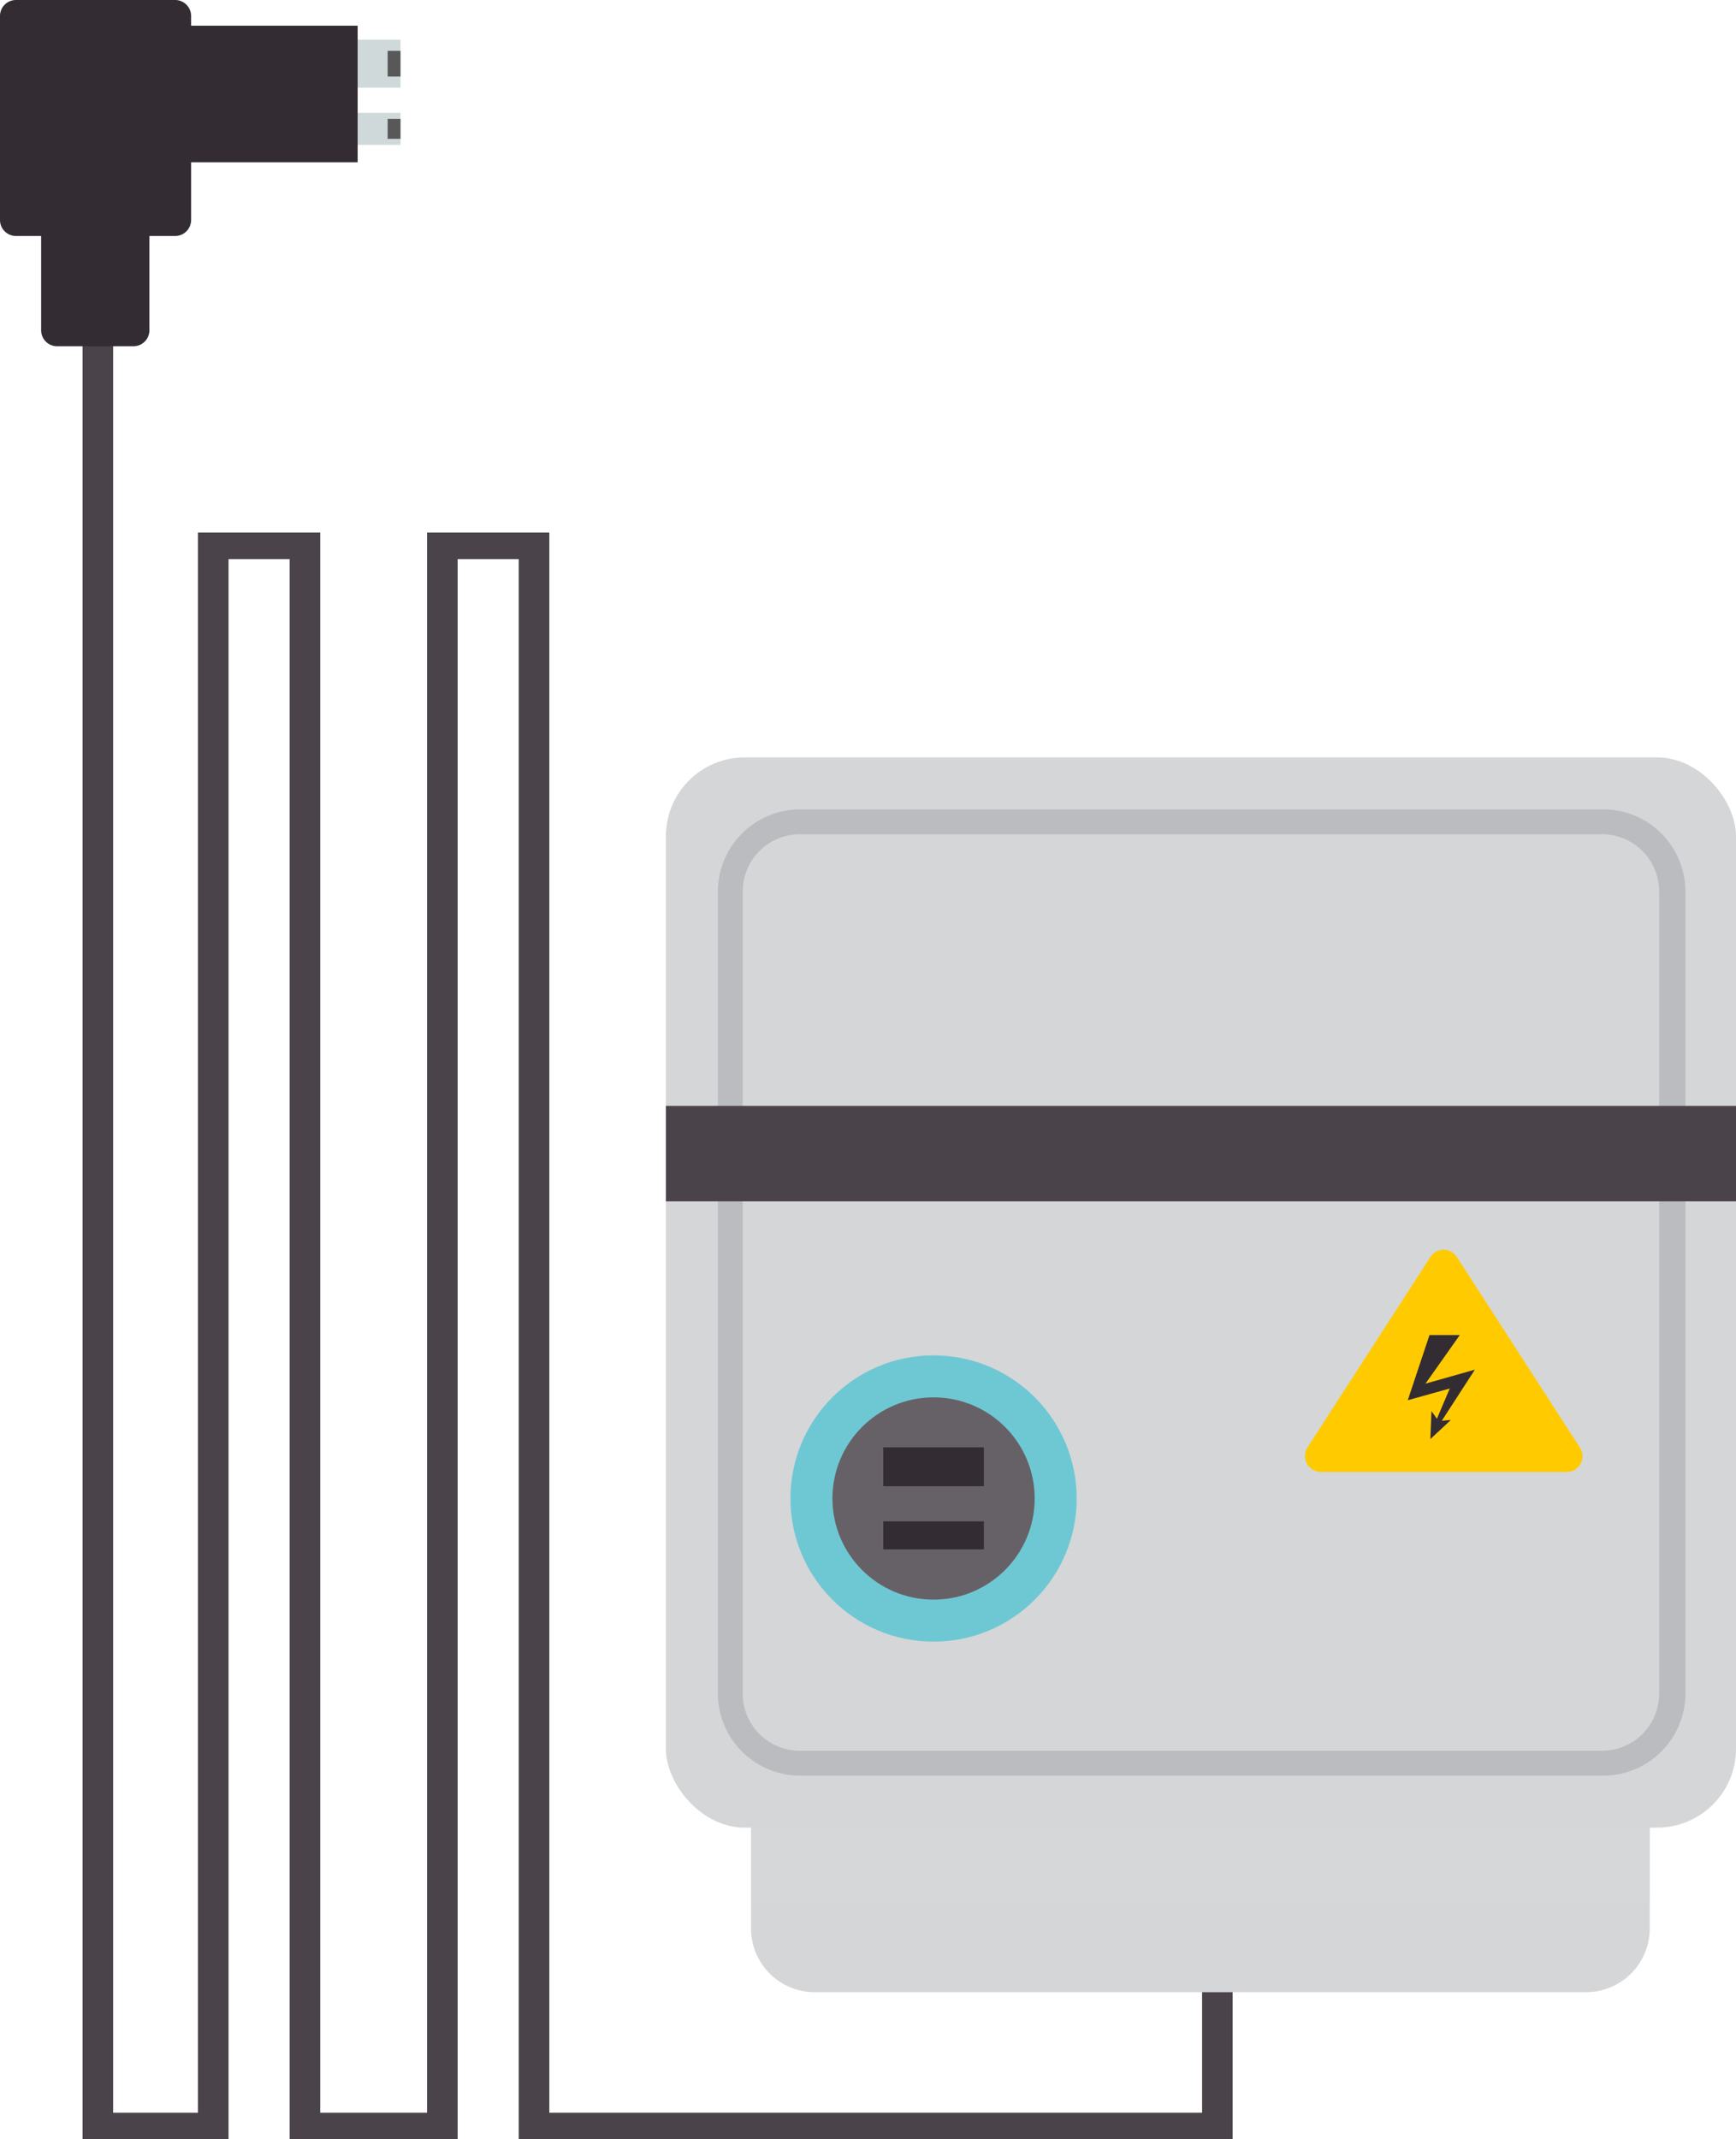 <svg xmlns="http://www.w3.org/2000/svg" xmlns:xlink="http://www.w3.org/1999/xlink" viewBox="0 0 60.77 74.88"><defs><style>.cls-1{fill:#4a444a;}.cls-2{fill:#cfd9da;}.cls-3{fill:#332c33;}.cls-4{fill:#595859;}.cls-5,.cls-6{fill:#d5d6d8;}.cls-6{opacity:0.55;mix-blend-mode:multiply;}.cls-7{fill:#babcbf;}.cls-8{fill:#6ec8d3;}.cls-9{fill:#666166;}.cls-10{fill:#ffcb00;}</style><symbol id="New_Symbol_12" data-name="New Symbol 12" viewBox="0 0 60.77 74.88"><polygon class="cls-1" points="18.16 74.88 43.15 74.88 43.15 67.23 42.08 67.23 42.08 73.95 19.23 73.95 19.23 18.64 14.95 18.64 14.95 73.95 13.86 73.95 11.21 73.95 11.21 18.64 6.93 18.64 6.93 73.95 4.61 73.95 4 73.95 3.96 73.95 3.96 7.66 2.89 7.66 2.89 74.88 4 74.88 4.61 74.88 8 74.88 8 19.57 10.14 19.57 10.14 74.88 13.86 74.88 15.86 74.88 16.02 74.88 16.02 19.57 18.16 19.57 18.16 74.88"/><rect class="cls-2" x="10.79" y="1.39" width="3.23" height="1.68"/><rect class="cls-2" x="10.79" y="3.95" width="3.23" height="1.12"/><path class="cls-3" d="M.56,0H6.13a.56.56,0,0,1,.56.56V7.7a.56.56,0,0,1-.56.56h-.9v3.3a.56.56,0,0,1-.56.56H2a.56.56,0,0,1-.56-.56V8.26H.56A.56.56,0,0,1,0,7.7V.56A.56.56,0,0,1,.56,0Z"/><rect class="cls-3" x="3.59" y="0.9" width="8.93" height="4.78"/><rect class="cls-4" x="13.57" y="1.78" width="0.45" height="0.9"/><rect class="cls-4" x="13.57" y="4.16" width="0.45" height="0.7"/><path class="cls-5" d="M55.52,69.73h-27a2.23,2.23,0,0,1-2.23-2.23V61.82H57.75V67.5A2.23,2.23,0,0,1,55.52,69.73Z"/><rect class="cls-6" x="26.33" y="61.82" width="31.42" height="4.72"/><rect class="cls-5" x="23.31" y="26.51" width="37.46" height="37.46" rx="2.76"/><path class="cls-7" d="M56.08,62.15H28a2.88,2.88,0,0,1-2.87-2.87V31.2A2.88,2.88,0,0,1,28,28.33H56.08A2.88,2.88,0,0,1,59,31.2V59.28A2.88,2.88,0,0,1,56.08,62.15ZM28,29.2a2,2,0,0,0-2,2V59.28a2,2,0,0,0,2,2H56.08a2,2,0,0,0,2-2V31.2a2,2,0,0,0-2-2Z"/><rect class="cls-1" x="23.31" y="38.71" width="37.46" height="3.34"/><circle class="cls-8" cx="32.68" cy="52.45" r="5.01"/><circle class="cls-9" cx="32.68" cy="52.45" r="3.54"/><rect class="cls-3" x="30.92" y="50.66" width="3.52" height="1.36"/><rect class="cls-3" x="30.92" y="53.25" width="3.52" height="0.98"/><path class="cls-10" d="M54.84,51.52h-8.6a.56.56,0,0,1-.47-.86L50.07,44A.55.55,0,0,1,51,44l4.3,6.66A.55.55,0,0,1,54.84,51.52Z"/><polygon class="cls-3" points="49.9 48.43 51.1 46.73 50.04 46.73 49.28 49.01 50.75 48.6 50.3 49.66 50.11 49.39 50.07 50.37 50.79 49.7 50.47 49.73 51.63 47.94 49.9 48.43"/></symbol></defs><title>officeAsset 23</title><g id="Layer_2" data-name="Layer 2"><g id="Layer_1-2" data-name="Layer 1"><use width="60.77" height="74.88" xlink:href="#New_Symbol_12"/></g></g></svg>